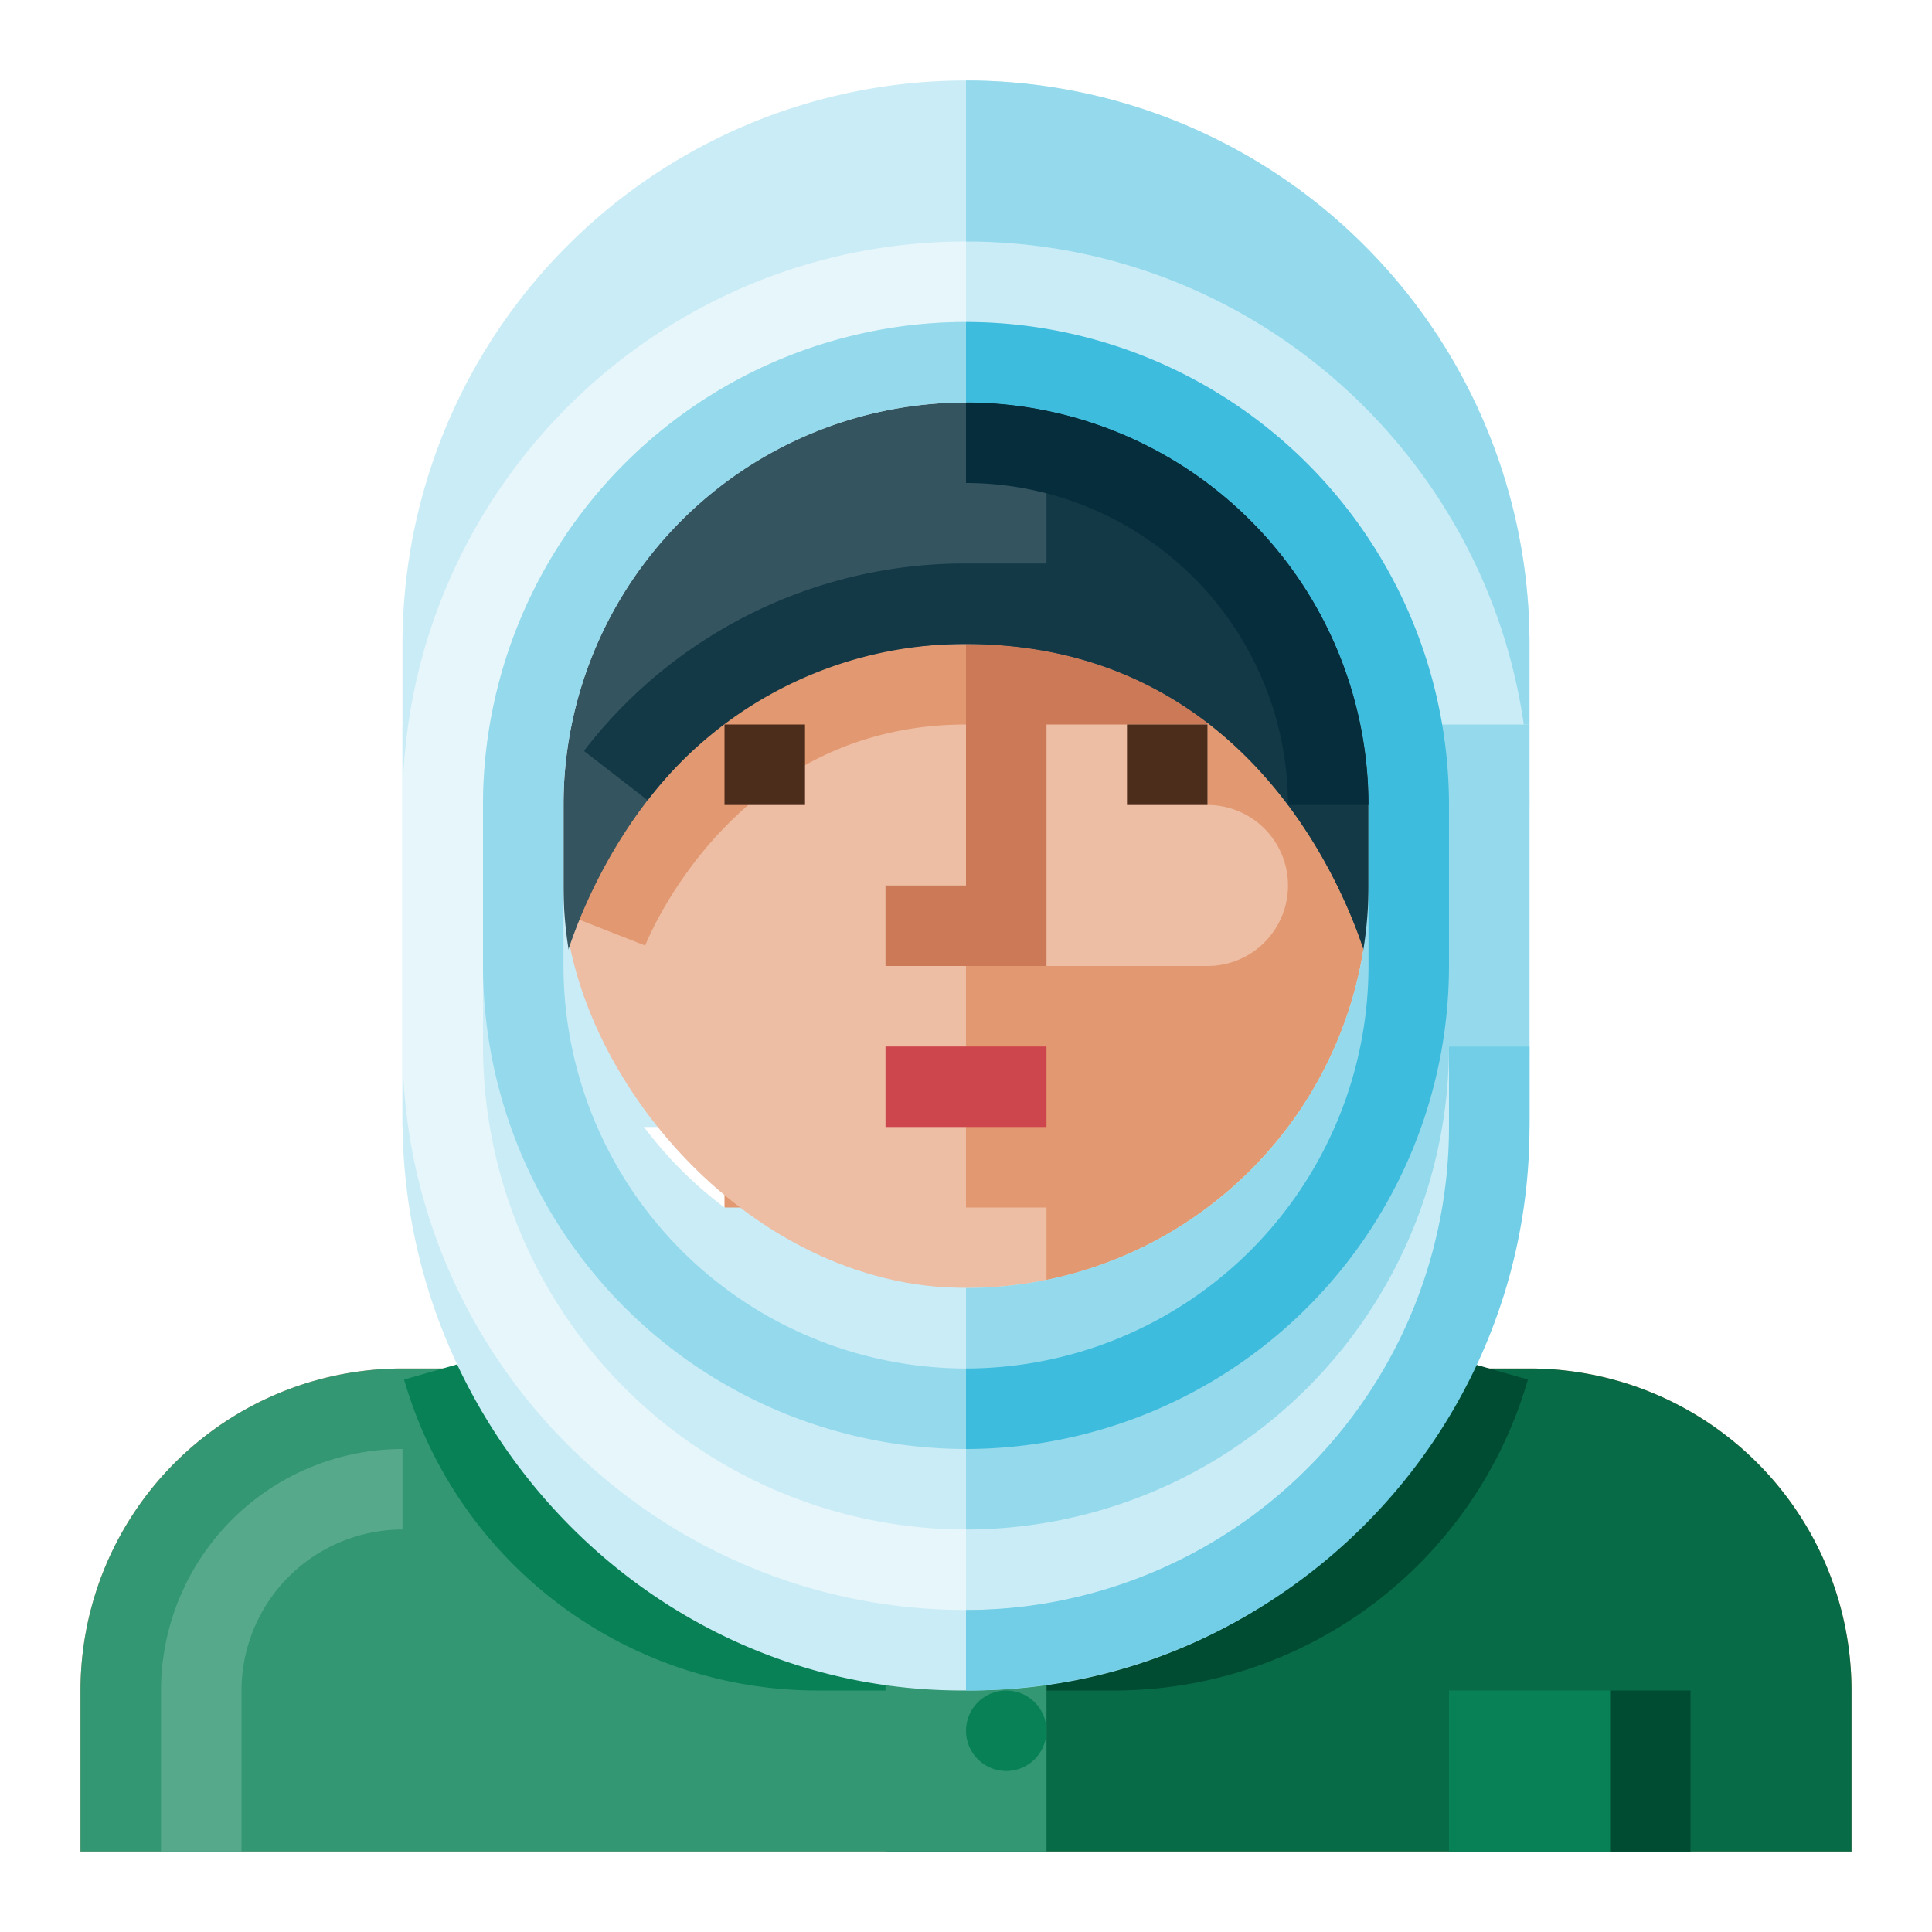 <svg xmlns="http://www.w3.org/2000/svg" viewBox="0 0 512 512"><g data-name="Female Muslim"><path d="M405.333 298.667H106.667v-128A149.333 149.333 0 0 1 256 21.333a149.333 149.333 0 0 1 149.333 149.334z" style="fill:#caecf6"/><path d="M256 21.333V64.1h.099A127.9 127.9 0 0 1 384 192h21.333v-21.333A149.333 149.333 0 0 0 256 21.333z" style="fill:#95daec"/><path d="M405.333 213.333H384a128.14 128.14 0 0 0-128-128V64c82.333 0 149.333 66.99 149.333 149.333z" style="fill:#caecf6"/><path d="M192 277.333v64a21.333 21.333 0 0 1-21.333 21.334h-64A85.333 85.333 0 0 0 21.333 448v42.667h469.334V448a85.333 85.333 0 0 0-85.334-85.333h-64A21.333 21.333 0 0 1 320 341.333v-64z" style="fill:#e29971"/><path d="M341.333 362.667A21.334 21.334 0 0 1 320 341.333v-64h-64V384h-21.333v21.333a21.333 21.333 0 1 0 42.666 0h85.334v-42.666z" style="fill:#cb7956"/><path style="fill:#caecf6" d="M170.667 320h170.667v64H170.667z"/><path d="M341.333 362.667a42.667 42.667 0 0 1-42.666 42.666h-64v85.334h256V448a85.333 85.333 0 0 0-85.334-85.333z" style="fill:#086b47"/><path d="M295.688 448h-18.355v-21.333h18.354a92.685 92.685 0 0 0 88.73-66.927l20.5 5.854A114.072 114.072 0 0 1 295.687 448zM426.667 448H448v42.667h-21.333z" style="fill:#004c33"/><path style="fill:#088156" d="M384 448h42.667v42.667H384z"/><path d="M170.667 362.667a42.667 42.667 0 0 0 42.666 42.666h64v85.334h-256V448a85.333 85.333 0 0 1 85.334-85.333z" style="fill:#339773"/><path d="M234.667 448h-18.355a114.072 114.072 0 0 1-109.229-82.406l20.5-5.854a92.685 92.685 0 0 0 88.73 66.927h18.354z" style="fill:#088156"/><circle cx="266.667" cy="458.667" r="10.667" style="fill:#088156"/><rect x="149.333" y="106.667" width="213.333" height="234.667" rx="106.667" ry="106.667" style="fill:#edbda4"/><path d="M320 149.333h-42.667v21.334H320v42.666a21.333 21.333 0 0 1 21.333 21.334A21.333 21.333 0 0 1 320 256h-64v64h21.333v19.184a106.69 106.69 0 0 0 85.334-104.517v-85.334zM170.98 250.573l-19.855-7.781c1.146-2.948 29.02-72.125 104.875-72.125V192c-61.063 0-84.063 56.177-85.02 58.573z" style="fill:#e29971"/><path style="fill:#cb7956" d="M234.667 234.667V256h42.666v-64H320v-21.333h-64v64h-21.333z"/><path style="fill:#4c2c1a" d="M298.667 192H320v21.333h-21.333zM192 192h21.333v21.333H192z"/><path style="fill:#ce464d" d="M234.667 277.333h42.667v21.333h-42.667z"/><path d="M64 490.667H42.667V448a64.07 64.07 0 0 1 64-64v21.333A42.716 42.716 0 0 0 64 448z" style="fill:#57a98c"/><path d="M149.333 256S170.667 170.667 256 170.667 362.667 256 362.667 256v-42.667A106.667 106.667 0 0 0 256 106.667a106.667 106.667 0 0 0-106.667 106.666z" style="fill:#345460"/><path d="M256 106.667v64c85.333 0 106.667 85.333 106.667 85.333v-42.667A106.667 106.667 0 0 0 256 106.667z" style="fill:#133846"/><path style="fill:#345460" d="M256 128h21.333v21.333H256z"/><path d="M106.667 192v104.57c0 81.835 64.95 150.603 146.78 151.417Q254.72 448 256 448V341.333a106.667 106.667 0 0 1-106.667-106.666V192z" style="fill:#caecf6"/><path d="M256 426.667c-82.333 0-149.333-66.99-149.333-149.334v-64C106.667 130.99 173.667 64 256 64v21.333a128.14 128.14 0 0 0-128 128v64a128.14 128.14 0 0 0 128 128z" style="fill:#e7f6fa"/><path d="M405.333 192v104.57c0 81.835-64.95 150.603-146.78 151.417Q257.28 448 256 448V341.333a106.667 106.667 0 0 0 106.667-106.666V192z" style="fill:#95daec"/><path d="M256 426.667v-21.334a128.14 128.14 0 0 0 128-128h21.333c0 82.344-67 149.334-149.333 149.334z" style="fill:#caecf6"/><path d="M256 448v-21.333a128.14 128.14 0 0 0 128-128v-21.334h21.333v21.334C405.333 381.01 338.333 448 256 448z" style="fill:#72cee6"/><path d="M256 384a128.14 128.14 0 0 1-128-128v-42.667a128.14 128.14 0 0 1 128-128v21.334a106.792 106.792 0 0 0-106.667 106.666V256A106.792 106.792 0 0 0 256 362.667z" style="fill:#95daec"/><path d="M256 384v-21.333A106.792 106.792 0 0 0 362.667 256v-42.667A106.792 106.792 0 0 0 256 106.667V85.333a128.14 128.14 0 0 1 128 128V256a128.14 128.14 0 0 1-128 128z" style="fill:#3ebcdd"/><path d="M362.667 213.333h-21.334A85.424 85.424 0 0 0 256 128v-21.333a106.792 106.792 0 0 1 106.667 106.666z" style="fill:#062d3c"/><path d="M171.625 212.073 154.75 199.01A127.227 127.227 0 0 1 256 149.333v21.334a106.01 106.01 0 0 0-84.375 41.406z" style="fill:#133846"/></g></svg>
